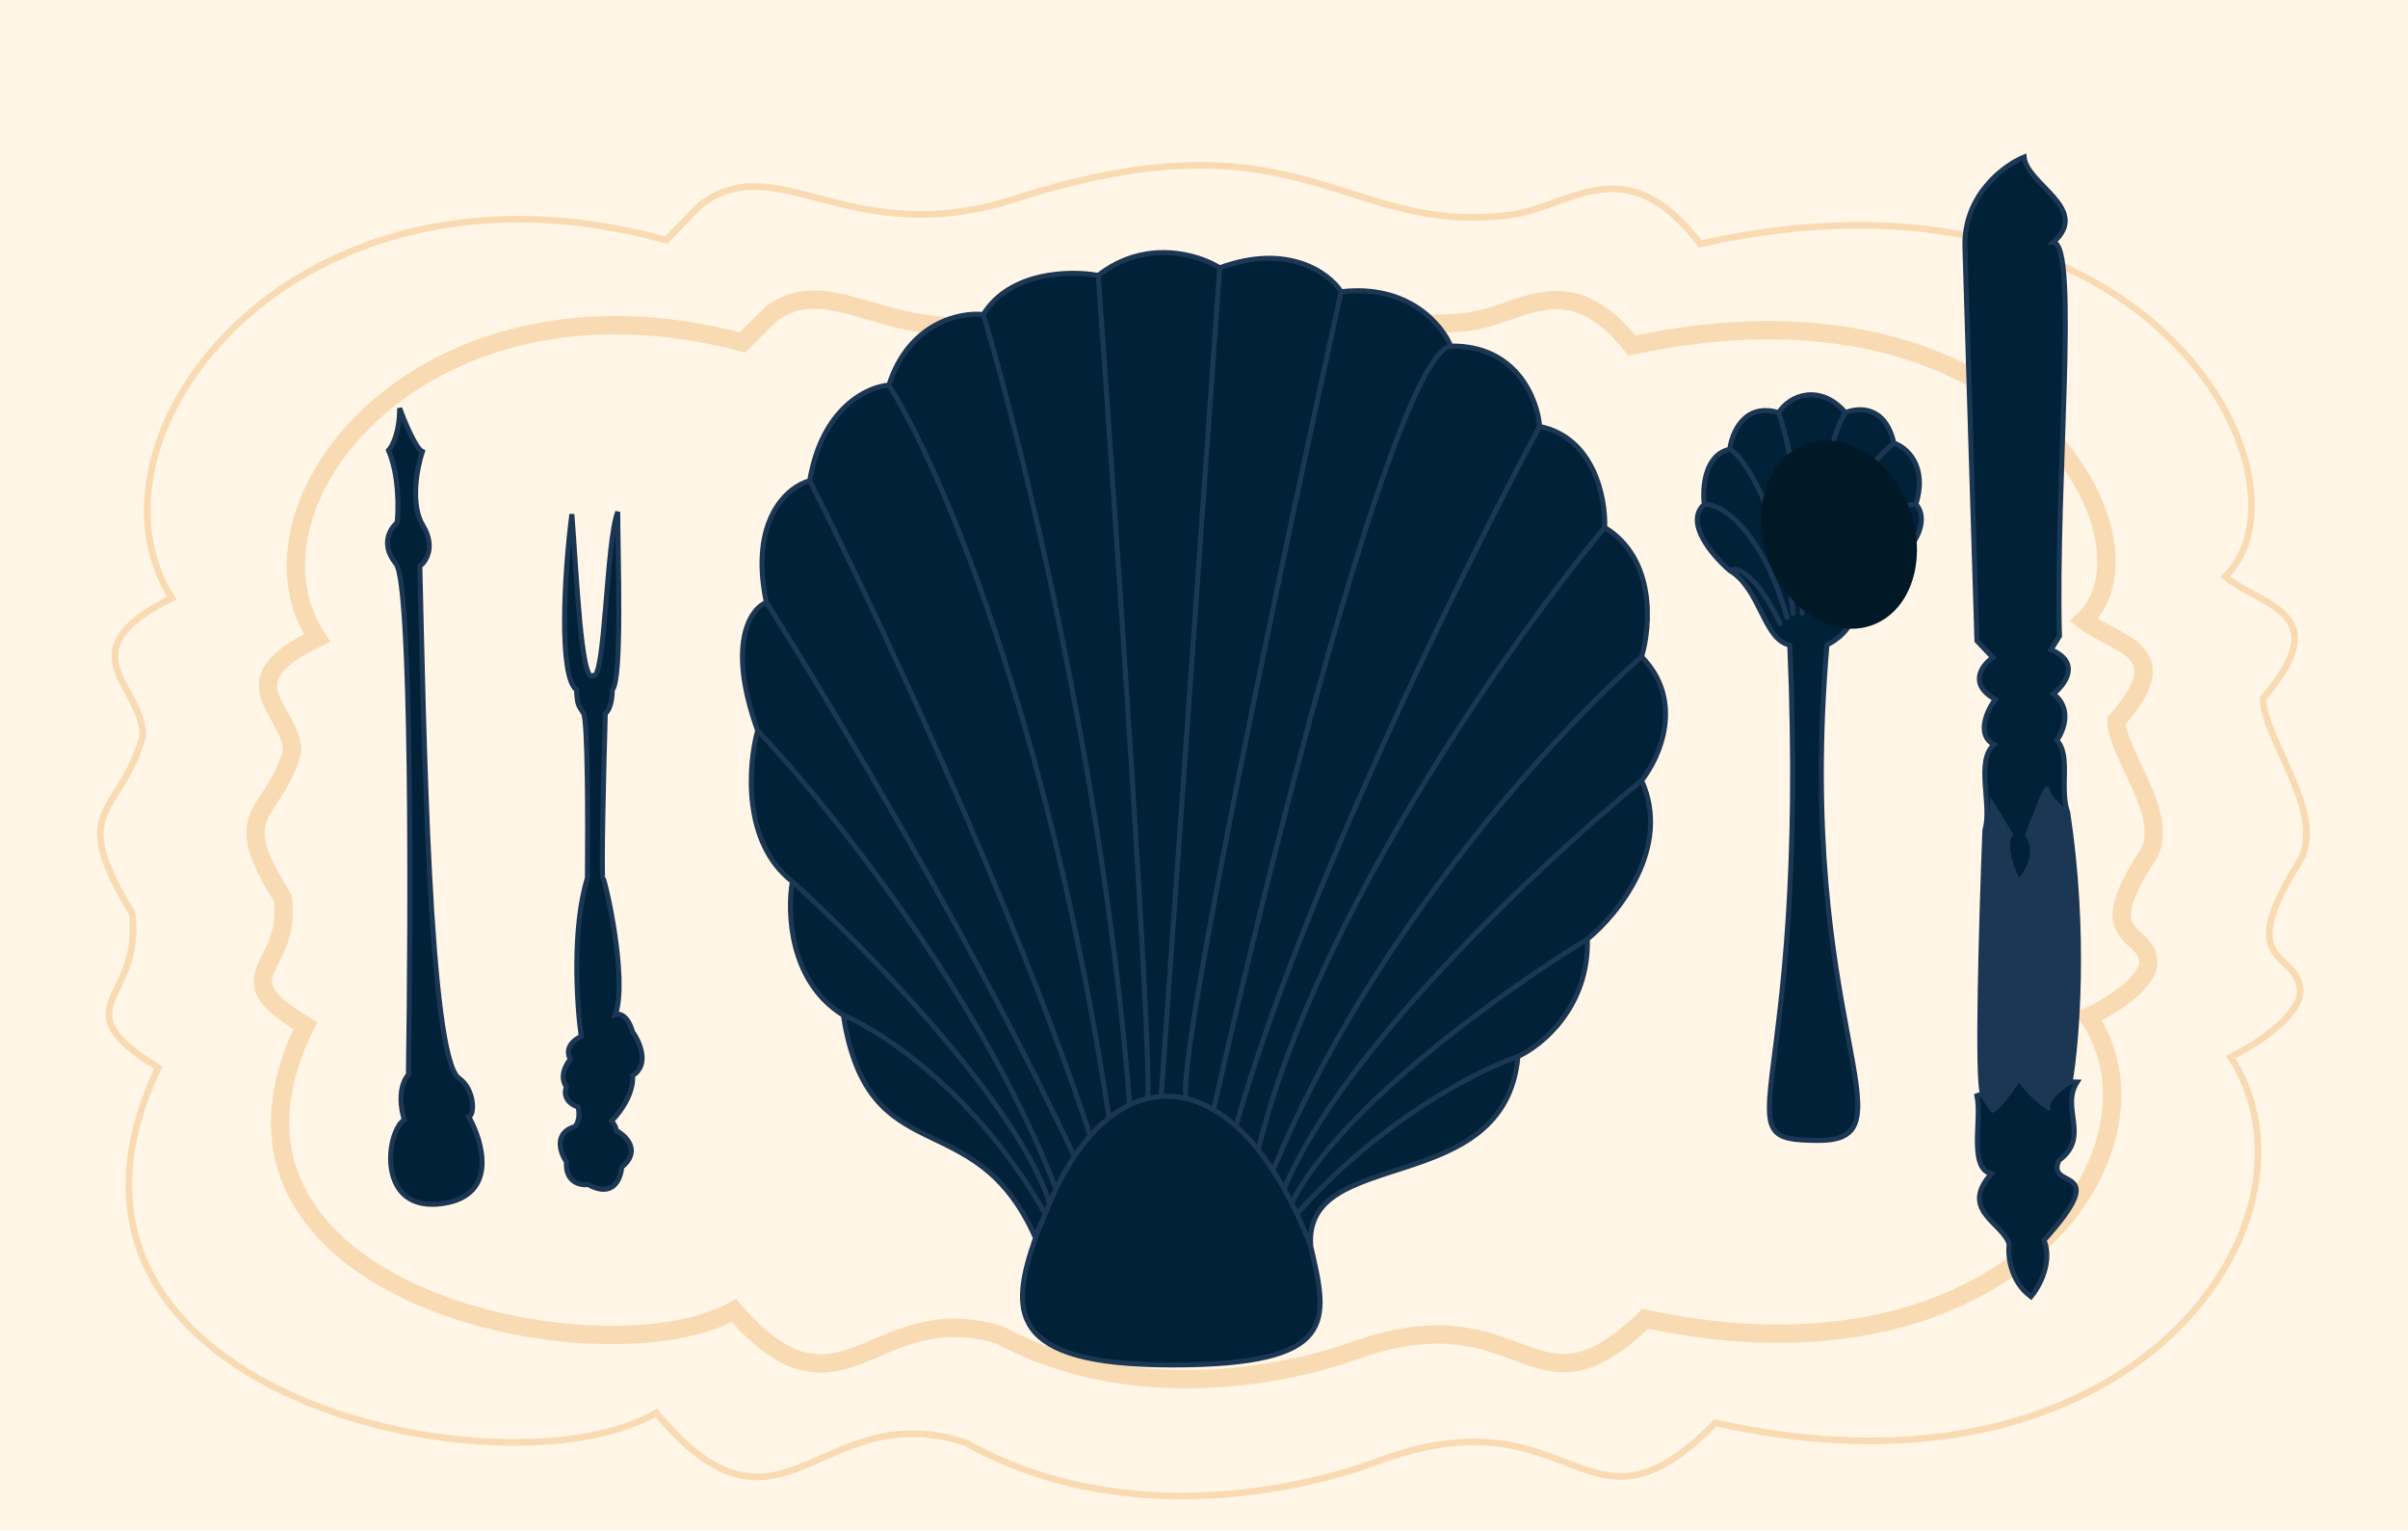 <svg width="1440" height="915" viewBox="0 0 1440 915" fill="none" xmlns="http://www.w3.org/2000/svg">
<rect width="1440" height="915" fill="#FFF6E7"/>
<path d="M607.204 118.833C507.76 150.898 465.307 87.276 418.908 122.492L398.408 143.529C176.121 82.246 41.778 261.523 102.745 357.565C38.002 389.579 85.481 409.702 85.477 439.886C71.451 489.279 39.617 481.047 79.002 545.989C85.478 599.498 34.762 600.87 94.65 638.373C1.849 833.657 302.37 897.227 392.471 844.633C467.466 934.73 489.586 833.657 577.53 862.47C670.761 914.79 777.697 890.786 823.017 873.903C943.333 829.084 946.57 931.071 1025.88 850.579C1277.3 907.289 1396.54 727.554 1333.95 631.97C1363.63 616.878 1375.5 601.328 1375.5 593.096C1375.5 567.485 1333.95 579.833 1375.5 514.433C1391.14 485.621 1353.38 441.716 1353.38 417.477C1397.4 365.889 1353.38 363.053 1330.71 344.76C1388.98 287.135 1285.4 85.447 1016.71 145.816C971.928 87.277 939.556 123.634 903.407 128.437C803.594 141.7 778.5 63.6 607.204 118.833Z" fill="#FFF6E7" stroke="#F9DBB3" stroke-width="4"/>
<path d="M623.633 184.322C540.999 218.301 501.539 158.272 461.615 187.343L443.976 204.709C252.712 154.119 137.118 302.114 189.576 381.397C133.868 407.825 174.721 424.437 174.718 449.354C162.65 490.129 135.258 483.333 169.147 536.943C174.719 581.116 131.081 582.248 182.611 613.207C102.761 774.415 361.341 826.893 438.868 783.477C503.396 857.852 522.43 774.416 598.1 798.201C678.32 841.391 770.332 821.576 809.327 807.639C912.851 770.64 915.637 854.832 983.879 788.385C1200.21 835.2 1302.81 686.827 1248.96 607.921C1274.49 595.462 1284.7 582.626 1284.7 575.83C1284.7 554.688 1248.96 564.882 1284.7 510.894C1298.16 487.109 1265.67 450.865 1265.67 430.855C1303.55 388.269 1265.67 385.928 1246.17 370.827C1296.31 323.257 1207.18 156.762 975.987 206.597C937.456 158.272 909.602 188.286 878.498 192.251C792.615 203.199 724.372 142.899 623.633 184.322Z" stroke="#F9DBB3" stroke-width="11"/>
<path d="M907.74 631.573C899.958 717.293 778.676 684.174 783.864 745.216L783.985 745.735C794.29 790.011 800.339 816 700.848 816C601.143 816 604.336 783.103 619.253 740.027C582.933 657.554 519.251 703.006 504.334 606.896C472.165 587.155 470.609 545.421 473.852 527.022C443.758 503.643 447.477 457.104 453.098 436.756C434.42 384.805 448.774 364.025 458.286 360.128C447.909 310.255 471.257 290.86 484.229 287.397C491.492 243.758 518.819 231.116 531.574 230.25C543.507 192.845 574.163 186.525 587.999 188.04C604.083 162.064 640.532 161.631 656.746 164.662C685.283 142.323 717.062 152.324 729.385 160.116C770.374 145.05 794.89 163.363 802.024 174.403C841.975 169.727 862.34 194.101 867.529 206.872C906.961 206.353 919.414 238.692 920.711 254.927C953.398 261.681 960.273 298.003 959.625 315.32C990.237 334.023 987.08 374.631 981.676 392.598C1007.62 419.093 992.485 452.991 981.676 466.628C999.836 506.631 967.624 546.503 949.248 561.439C950.285 601.961 922.008 625.079 907.74 631.573Z" fill="#002137"/>
<path d="M783.864 745.217C778.676 684.174 899.958 717.293 907.74 631.573M783.864 745.217C794.241 789.808 800.727 816 700.848 816C601.143 816 604.336 783.103 619.253 740.027M783.864 745.217C781.207 738.312 778.44 731.82 775.578 725.735M907.74 631.573C922.008 625.079 950.285 601.961 949.248 561.439M907.74 631.573C884.272 639.582 824.984 669.628 775.578 725.735M949.248 561.439C967.624 546.503 999.836 506.631 981.676 466.628M949.248 561.439C902.265 590.012 801.122 661.575 772.41 719.241M981.676 466.628C992.485 452.991 1007.62 419.093 981.676 392.598M981.676 466.628C924.779 513.168 802.372 627.157 767.916 710.799M981.676 392.598C987.08 374.631 990.237 334.023 959.625 315.32M981.676 392.598C932.876 435.157 820.472 556.171 761.253 699.759M959.625 315.32C960.273 298.003 953.398 261.681 920.711 254.927M959.625 315.32C904.69 381.342 786.331 548.192 752.374 687.421M920.711 254.927C919.414 238.692 906.961 206.353 867.529 206.872M920.711 254.927C875.96 338.134 776.99 538.289 739.114 673.261M867.529 206.872C862.34 194.101 841.975 169.727 802.024 174.403M867.529 206.872C837.837 211.202 767.916 476.369 725.706 663.393M802.024 174.403C794.89 163.363 770.374 145.05 729.385 160.116M802.024 174.403C768.731 324.921 703.572 632.103 709.28 656.689M729.385 160.116C717.062 152.324 685.283 142.323 656.746 164.662M729.385 160.116L694.363 655.436M656.746 164.662C640.532 161.631 604.083 162.064 587.998 188.04M656.746 164.662C667.765 318.427 689.091 632.103 686.246 656.689M587.998 188.04C574.163 186.525 543.507 192.845 531.574 230.25M587.998 188.04C610.914 264.049 660.508 464.956 675.554 660.516M531.574 230.25C518.819 231.116 491.492 243.758 484.229 287.397M531.574 230.25C560.11 275.065 626.393 425.411 663.232 668.275M484.229 287.397C471.257 290.86 447.909 310.255 458.286 360.128M484.229 287.397C521.052 360.128 606.157 540.269 651.989 678.979M458.286 360.128C448.774 364.025 434.42 384.805 453.098 436.756M458.286 360.128C495.038 417.956 583.329 565.161 642.478 691.365M453.098 436.756C447.477 457.104 443.758 503.643 473.852 527.022M453.098 436.756C494.3 480.265 587.657 595.987 631.474 710.799M473.852 527.022C470.609 545.421 472.165 587.155 504.334 606.896M473.852 527.022C517.017 565.985 608.213 658.978 627.669 719.241M504.334 606.896C519.251 703.006 582.933 657.554 619.253 740.027M504.334 606.896C527.736 616.637 584.641 654.042 625.047 725.735M619.253 740.027C621.269 733.155 622.692 731.849 625.047 725.735M775.578 725.735C774.534 723.516 773.478 721.352 772.41 719.241M772.41 719.241C770.934 716.324 769.435 713.51 767.916 710.799M767.916 710.799C765.736 706.909 763.513 703.23 761.253 699.759M761.253 699.759C758.351 695.304 755.388 691.192 752.374 687.421M752.374 687.421C748.046 682.004 743.614 677.288 739.114 673.261M739.114 673.261C734.7 669.312 730.22 666.027 725.706 663.393M725.706 663.393C720.261 660.216 714.767 657.988 709.28 656.689M709.28 656.689C704.287 655.507 699.3 655.094 694.363 655.436M694.363 655.436C691.64 655.625 688.932 656.043 686.246 656.689M686.246 656.689C682.636 657.556 679.066 658.834 675.554 660.516M675.554 660.516C671.355 662.527 667.237 665.117 663.232 668.275M663.232 668.275C659.371 671.318 655.615 674.889 651.989 678.979M651.989 678.979C648.705 682.684 645.527 686.815 642.478 691.365M642.478 691.365C638.589 697.166 634.907 703.649 631.474 710.799M631.474 710.799C630.169 713.517 628.9 716.331 627.669 719.241M627.669 719.241C626.775 721.355 625.9 723.52 625.047 725.735" stroke="#1C3753" stroke-width="3"/>
<path d="M371.739 697.851C383.643 688.101 374.529 679.102 368.484 675.821C368.484 673.571 366.624 671.134 365.694 670.196C377.225 658.197 378.869 647.073 378.249 643.01C388.665 636.636 382.589 622.855 378.249 616.762C375.273 606.638 370.189 605.669 368.019 606.45C375.459 585.358 361.974 526.299 360.579 524.893C359.463 523.768 361.044 458.803 361.974 426.461C365.322 424.211 366.159 416.149 366.159 412.4C372.204 405.838 369.414 332.248 369.414 306C362.439 323.811 361.974 408.181 354.534 403.963C347.467 408.837 344.77 343.029 341.98 307.406C337.33 343.498 334.075 404.431 344.77 412.4C345.235 421.305 345.7 421.305 348.955 426.461C351.559 430.586 351.59 493.801 351.28 524.893C341.98 554.891 344.925 600.513 347.56 619.574C338.26 624.074 339.345 630.511 341.05 633.167C334.726 641.417 336.865 647.541 338.725 649.573C336.121 657.072 342.29 660.822 345.7 661.759C347.188 668.134 345.08 672.227 343.84 673.477C330.82 677.227 335.005 689.101 338.725 694.57C337.981 706.944 347.095 708.788 351.745 708.163C366.624 716.412 371.274 704.725 371.739 697.851Z" fill="#002137" stroke="#1C3753" stroke-width="3"/>
<path d="M1087.58 681.76C1146.49 681.76 1073.16 612.136 1092.53 385.55C1113.95 374.427 1106.53 358.638 1128.37 341.057C1153.74 320.623 1150.48 306.177 1145.67 301.508C1152.92 278.107 1139.9 267.314 1132.49 264.842C1127.54 242.43 1111.2 243.419 1103.65 246.715C1088.49 229.247 1070.28 236.004 1063.69 246.715C1043.25 240.453 1035.67 258.662 1034.44 268.55C1019.28 271.845 1017.96 291.895 1019.19 301.508C1007 312.384 1024.28 332.406 1034.44 341.057C1052.98 352.18 1054.62 382.667 1070.28 385.55C1082.23 663.633 1025.79 681.76 1087.58 681.76Z" fill="#002137"/>
<path d="M1034.44 341.057C1052.98 352.18 1054.62 382.667 1070.28 385.55C1082.23 663.633 1025.79 681.76 1087.58 681.76C1146.49 681.76 1073.16 612.136 1092.53 385.55C1113.95 374.427 1106.53 358.638 1128.37 341.057M1034.44 341.057C1024.28 332.406 1007 312.384 1019.19 301.508M1034.44 341.057C1038.28 338.311 1050.34 342.787 1064.51 372.779M1019.19 301.508C1017.96 291.895 1019.28 271.845 1034.44 268.55M1019.19 301.508C1029.08 300.958 1053.14 315.68 1068.63 369.071M1034.44 268.55C1035.67 258.662 1043.25 240.453 1063.69 246.715M1034.44 268.55C1045.56 274.317 1067.39 317.163 1072.34 366.6M1063.69 246.715C1070.28 236.004 1088.49 229.247 1103.65 246.715M1063.69 246.715C1069.32 263.743 1079.75 306.039 1077.69 366.6M1103.65 246.715C1111.2 243.419 1127.54 242.43 1132.49 264.842M1103.65 246.715C1095.96 257.014 1083.46 304.391 1083.46 366.6M1132.49 264.842C1139.9 267.314 1152.92 278.107 1145.67 301.508M1132.49 264.842C1122.6 273.905 1096.64 294.916 1088.41 369.071M1145.67 301.508C1150.48 306.177 1153.74 320.623 1128.37 341.057M1145.67 301.508C1134 301.645 1106.2 316.009 1093.35 370.719M1128.37 341.057C1123.84 338.585 1110.82 341.799 1098.29 372.779" stroke="#1C3753" stroke-width="3" stroke-linecap="round" stroke-linejoin="round"/>
<g style="mix-blend-mode:saturation" filter="url(#filter0_f_413_37)">
<ellipse cx="1099.78" cy="319.563" rx="44.857" ry="57.683" transform="rotate(-20.156 1099.78 319.563)" fill="#011827"/>
</g>
<path d="M265.412 719.383C297.818 714.217 288.832 682.68 280.288 667.557C283.81 667.172 284.25 651.415 274.414 644.54C256.479 632.003 253.37 433.192 251.068 338.449C254.876 335.621 260.564 326.786 252.856 314.077C245.148 301.369 249.46 279.371 252.579 269.961C248.515 268.096 241.835 251.876 239.004 244C239.014 258.648 234.568 266.928 232.344 269.237C238.678 283.913 238.417 304.187 237.494 312.49C233.305 315.865 227.304 325.498 236.814 337.026C246.325 348.555 245.719 545.379 244.227 642.35C237.613 650.415 239.87 663.707 241.826 669.344C230.567 676.724 224.906 725.841 265.412 719.383Z" fill="#002137" stroke="#1C3753" stroke-width="3" stroke-linecap="round"/>
<path d="M1214.56 775.196C1219.33 769.537 1227.57 754.855 1222.36 741.403C1264.49 694.612 1223.1 712.286 1231.21 693.763C1250.3 679.682 1232 662.567 1242.12 646.869L1237.96 646.763C1233.5 649.424 1224.53 656.133 1224.39 661.679C1220.75 659.273 1212.27 652.49 1207.48 644.598C1203.87 650.056 1195.67 661.501 1191.73 663.62C1189.39 660.49 1185.1 654.397 1185.61 653.802L1182.23 655.053C1185.35 669.007 1176.97 698.068 1190.76 701.749C1171.47 723.456 1197.64 731.061 1201.48 743.645C1200.62 750.329 1202.03 765.997 1214.56 775.196Z" fill="#002137"/>
<path d="M1236.51 485.786C1231.34 471.086 1238.63 451.71 1229.98 442.609C1234.06 436.933 1239.35 423.425 1227.92 414.808C1235 409.208 1244.63 396.088 1226.51 388.412L1231.57 380.216C1229.04 289.276 1243.12 145.344 1227.86 144.954C1250.58 124.723 1212.09 110.56 1210.43 93.869C1198.27 98.877 1174.18 116.669 1175.05 147.769C1175.93 178.87 1180.2 317.628 1182.23 383.12L1191.69 393.073C1185.33 397.535 1176.72 408.785 1193.14 418.083C1188.34 424.667 1181.49 439.291 1192.45 445.12C1181.09 455.236 1191.53 481.17 1186.98 496.315C1190.3 496.4 1191.4 486.254 1191.53 481.17L1202.18 498.784C1197.57 505.326 1203.47 520.553 1207 527.349C1218.98 514.891 1215.71 503.292 1212.58 499.05C1216.56 488.283 1224.48 467.859 1224.37 472.296C1224.25 476.732 1232.42 483.138 1236.51 485.786Z" fill="#002137"/>
<path d="M1237.96 646.763C1242.03 623.05 1247.45 557.656 1236.51 485.786C1232.42 483.138 1224.25 476.732 1224.37 472.296C1224.48 467.859 1216.56 488.283 1212.58 499.05C1215.71 503.292 1218.98 514.891 1207 527.349C1203.47 520.553 1197.57 505.326 1202.18 498.784L1191.53 481.17C1191.4 486.254 1190.3 496.4 1186.98 496.315C1185 546.674 1181.98 648.665 1185.73 653.755L1185.61 653.802C1185.1 654.397 1189.39 660.49 1191.73 663.62C1195.67 661.501 1203.87 650.056 1207.48 644.598C1212.27 652.49 1220.75 659.273 1224.39 661.679C1224.53 656.133 1233.5 649.424 1237.96 646.763Z" fill="#1C3753"/>
<path d="M1237.96 646.763L1242.12 646.869C1232 662.567 1250.3 679.682 1231.21 693.763C1223.1 712.286 1264.49 694.612 1222.36 741.403C1227.57 754.855 1219.33 769.537 1214.56 775.196C1202.03 765.997 1200.62 750.329 1201.48 743.645C1197.64 731.061 1171.47 723.456 1190.76 701.749C1176.97 698.068 1185.35 669.007 1182.23 655.053L1185.61 653.802M1237.96 646.763C1242.03 623.05 1247.45 557.656 1236.51 485.786M1237.96 646.763C1233.5 649.424 1224.53 656.133 1224.39 661.679C1220.75 659.273 1212.27 652.49 1207.48 644.598C1203.87 650.056 1195.67 661.501 1191.73 663.62C1189.39 660.49 1185.1 654.397 1185.61 653.802M1236.51 485.786C1231.34 471.086 1238.63 451.71 1229.98 442.609C1234.06 436.933 1239.35 423.425 1227.92 414.808C1235 409.208 1244.63 396.088 1226.51 388.412L1231.57 380.216C1229.04 289.276 1243.12 145.344 1227.86 144.954C1250.58 124.723 1212.09 110.56 1210.43 93.869C1198.27 98.877 1174.18 116.669 1175.05 147.769C1175.93 178.87 1180.2 317.628 1182.23 383.12L1191.69 393.073C1185.33 397.535 1176.72 408.785 1193.14 418.083C1188.34 424.667 1181.49 439.291 1192.45 445.12C1181.09 455.236 1191.53 481.17 1186.98 496.315M1236.51 485.786C1232.42 483.138 1224.25 476.732 1224.37 472.296C1224.48 467.859 1216.56 488.283 1212.58 499.05C1215.71 503.292 1218.98 514.891 1207 527.349C1203.47 520.553 1197.57 505.326 1202.18 498.784L1191.53 481.17C1191.4 486.254 1190.3 496.4 1186.98 496.315M1186.98 496.315C1185 546.674 1181.98 648.665 1185.73 653.755M1185.73 653.755C1185.68 653.754 1185.64 653.77 1185.61 653.802M1185.73 653.755L1185.61 653.802" stroke="#1C3753" stroke-width="3" stroke-linecap="round"/>
<defs>
<filter id="filter0_f_413_37" x="1046.3" y="256.335" width="106.952" height="126.456" filterUnits="userSpaceOnUse" color-interpolation-filters="sRGB">
<feFlood flood-opacity="0" result="BackgroundImageFix"/>
<feBlend mode="normal" in="SourceGraphic" in2="BackgroundImageFix" result="shape"/>
<feGaussianBlur stdDeviation="3.45" result="effect1_foregroundBlur_413_37"/>
</filter>
</defs>
</svg>
